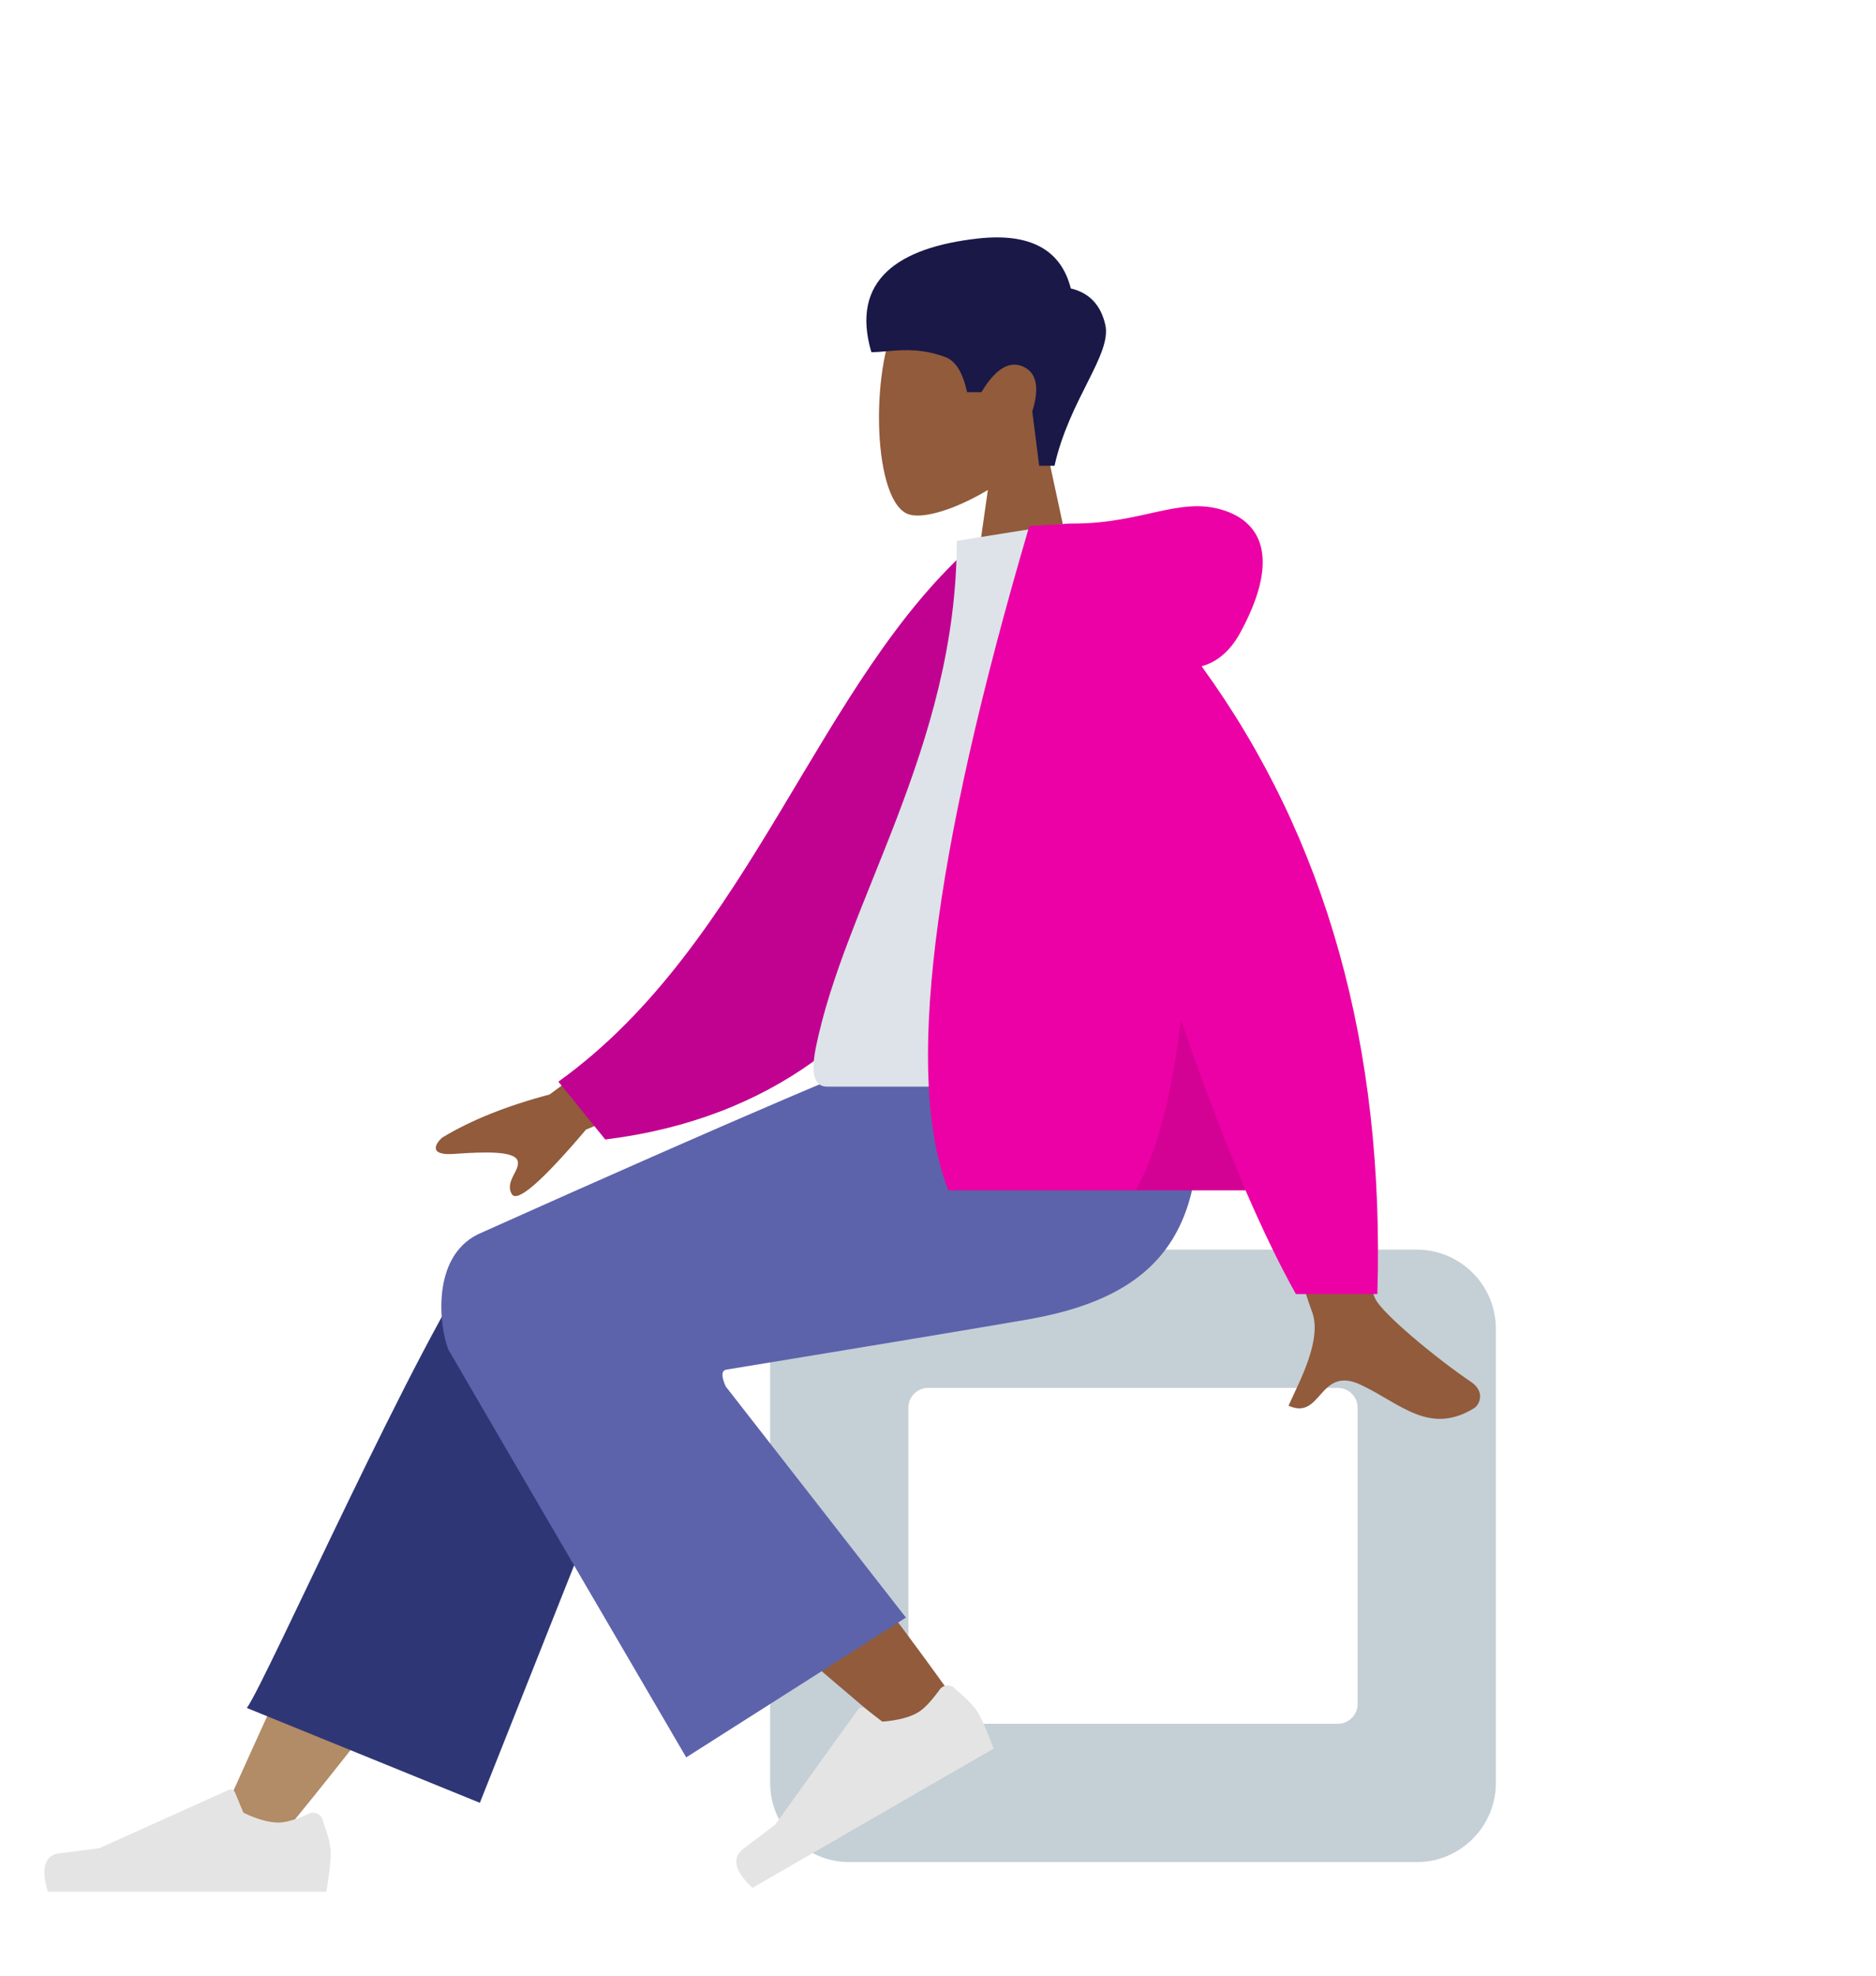 <?xml version="1.0" encoding="utf-8"?>
<!-- Generator: Adobe Illustrator 22.0.0, SVG Export Plug-In . SVG Version: 6.00 Build 0)  -->
<svg version="1.1" id="Layer_1" xmlns="http://www.w3.org/2000/svg" xmlns:xlink="http://www.w3.org/1999/xlink" x="0px" y="0px"
	 viewBox="0 0 380 400" style="enable-background:new 0 0 380 400;" xml:space="preserve">
<style type="text/css">
	.st0{fill:#915B3C;}
	.st1{fill:#191847;}
	.st2{fill:#C5CFD6;}
	.st3{fill:#B28B67;}
	.st4{fill:#2F3676;}
	.st5{fill:#E4E4E4;}
	.st6{fill:#5C63AB;}
	.st7{fill:#C10290;}
	.st8{fill:#DDE3E9;}
	.st9{fill:#EB01A5;}
	.st10{fill-opacity:0.1;}
</style>
<title>humaaans/sitting-8</title>
<desc>Created with Sketch.</desc>
<g id="humaaans_x2F_sitting-8">
	
		<g id="A-Human_x2F_Sitting" transform="translate(206, 200.5) scale(-1, 1) translate(-206, -200.5) translate(56, 24)">
		<g id="Head_x2F_Front_x2F_Short-2" transform="translate(82, 0)">
			<g id="Head" transform="translate(54, 31)">
				<path class="st0" d="M8.3,34.5c-4.6-5.4-7.7-12-7.2-19.5C2.6-6.4,32.3-1.7,38.1,9.1s5.1,38.2-2.4,40.1c-3,0.8-9.3-1.1-15.8-5
					L24,73H0L8.3,34.5z"/>
			</g>
			<path id="Hair" class="st1" d="M60.4,70.3c-3-13.4-11.6-22.5-10.3-28.5c0.9-4,3.2-6.5,7-7.4c2-7.9,8.3-11.3,18.9-10.1
				c16,1.8,25.8,8.4,21.5,23c-3.9,0-8.6-1.4-15,1c-2.1,0.8-3.5,3.1-4.4,7.1h-2.9c-2.8-4.7-5.6-6.4-8.4-5.2c-2.8,1.2-3.4,4.3-1.9,9.1
				l-1.4,11H60.4z"/>
		</g>
		<g id="Bottom_x2F_Sitting_x2F_Baggy-Pants" transform="translate(0, 187)">
			<g id="Objects_x2F_Seat_x2F_Cube-2" transform="translate(10, 42)">
				<path id="Seat" class="st2" d="M59,0h115c8.8,0,16,7.2,16,16v92c0,8.8-7.2,16-16,16H59c-8.8,0-16-7.2-16-16V16
					C43,7.2,50.2,0,59,0z M75,28c-2.2,0-4,1.8-4,4v60c0,2.2,1.8,4,4,4h83c2.2,0,4-1.8,4-4V32c0-2.2-1.8-4-4-4H75z"/>
			</g>
			<path id="LegLower" class="st3" d="M299.2,161c-19.7-24.1-33.1-41.9-40-53.5c-11.9-19.9-21.7-37.6-24.8-44.4
				C227,47,251.3,39.4,256.8,46.9c8.3,11.4,26.1,47.2,53.2,107.5L299.2,161z"/>
			<path id="LegLower_1_" class="st4" d="M258.8,154l-36.7-92.4c-7.8-16.8,30.1-27.9,35.8-20.1c13.1,17.8,44.2,88,48.1,93.3
				L258.8,154z"/>
			
				<g id="Lower-Leg" transform="translate(220.173, 98.499) rotate(39) translate(-220.173, -98.499) translate(192.673, 26.499)">
				<path id="LegLower_2_" class="st0" d="M4.8,138c-1-12.6-2.9-56.2-1-76.4c0.5-5.8,1.1-11.4,1.7-16.7c1.7-15.6,30.7-15.1,28.4-0.3
					c-5.7,37-15.8,88.9-16.6,93.4C16.3,144.2,5.4,145.9,4.8,138z"/>
			</g>
			
				<g id="Accessories_x2F_Shoe_x2F_Flat-Sneaker" transform="translate(189.5, 140) rotate(30) translate(-189.5, -140) translate(159, 120)">
				<path id="shoe" class="st5" d="M2.7,25.4c-1.1,3-1.7,5.2-1.7,6.7c0,1.8,0.3,4.4,0.9,7.9c2.1,0,20.9,0,56.4,0
					c1.5-4.8,0.6-7.5-2.5-7.8c-3.2-0.4-5.8-0.7-7.9-1L21.7,19.4c-0.5-0.2-1.1,0-1.3,0.5c0,0,0,0,0,0L18.7,24c-2.9,1.4-5.3,2-7.1,2
					c-1.5,0-3.5-0.6-6.2-1.8l0,0c-1-0.5-2.2,0-2.7,1C2.7,25.3,2.7,25.4,2.7,25.4z"/>
			</g>
			<g id="Accessories_x2F_Shoe_x2F_Flat-Sneaker_1_" transform="translate(288, 132)">
				<path id="shoe_1_" class="st5" d="M2.7,25.4c-1.1,3-1.7,5.2-1.7,6.7c0,1.8,0.3,4.4,0.9,7.9c2.1,0,20.9,0,56.4,0
					c1.5-4.8,0.6-7.5-2.5-7.8c-3.2-0.4-5.8-0.7-7.9-1L21.7,19.4c-0.5-0.2-1.1,0-1.3,0.5c0,0,0,0,0,0L18.7,24c-2.9,1.4-5.3,2-7.1,2
					c-1.5,0-3.5-0.6-6.2-1.8l0,0c-1-0.5-2.2,0-2.7,1C2.7,25.3,2.7,25.4,2.7,25.4z"/>
			</g>
			<path id="Leg-and-Butt" class="st6" d="M208.9,66.3c-30.5-5-50.9-8.4-61.3-10.2c-29.5-5.2-38.1-21.1-33-55.8h54.4
				c7.2,2.1,37.3,14.9,90.2,38.6c9.5,4.7,7.8,18.7,6,23.3c-0.1,0.2-16.1,27.7-48.2,82.6l-44.5-28.3l36.5-46.8
				C209.9,67.7,209.9,66.5,208.9,66.3z"/>
		</g>
		<g id="Body_x2F_Hoodie" transform="translate(22, 82)">
			<path id="Skin" class="st0" d="M190.8,92.2l31.9,23.4c8.7,2.3,15.9,5.2,21.7,8.7c1.4,1.2,3,3.8-2.7,3.3
				c-5.7-0.4-11.7-0.6-12.5,1.3s2.7,4.3,1.1,6.9c-1.1,1.7-6.1-2.6-15-13.1l-31.6-13.1L190.8,92.2z M68.3,93l20.9,0.1
				c-12.9,41.7-19.9,63.8-20.9,66.3c-2.3,5.7,2.6,14.5,4.7,19.2c-6.8,3.1-6.1-8.3-14.7-4.2c-7.9,3.7-13.8,10.3-22.9,4.7
				c-1.1-0.7-2.3-3.3,0.6-5.3c7.4-5,18-13.9,19.4-16.8C57.4,152.9,61.7,131.6,68.3,93z"/>
			<path id="Coat-Back" class="st7" d="M127.7,5.3l8.6-1.5c32.1,27.7,45.3,81,84.6,109.2l-9.5,11.7
				C143.2,116.3,126.3,51.4,127.7,5.3z"/>
			<path id="Shirt" class="st8" d="M90,114c34.7,0,60.2,0,76.5,0c3.5,0,2.8-5,2.3-7.6C163,77,140.2,45.3,140.2,3.5L118.2,0
				C99.9,29.4,93.6,65.5,90,114z"/>
			<path id="Coat-Front" class="st9" d="M90.6,28.9c-3.2-0.9-5.7-3.1-7.6-6.4C74.9,7.9,77.8-0.2,86.5-2.8s16.3,2.8,30,2.8
				c0.7,0,1.4,0,2.1,0.1l6.9,0.4c19.8,67.2,25.3,112,16.4,134.5H81.7c-3.6,8.3-7,15.3-10.2,21H55C53.5,106.1,65.3,63.7,90.6,28.9z"
				/>
			<path id="Shade" class="st10" d="M94.8,100.5c1.9,15.8,5,27.3,9.2,34.5H81.7C85.8,125.3,90.2,113.8,94.8,100.5z"/>
		</g>
	</g>
</g>
</svg>
